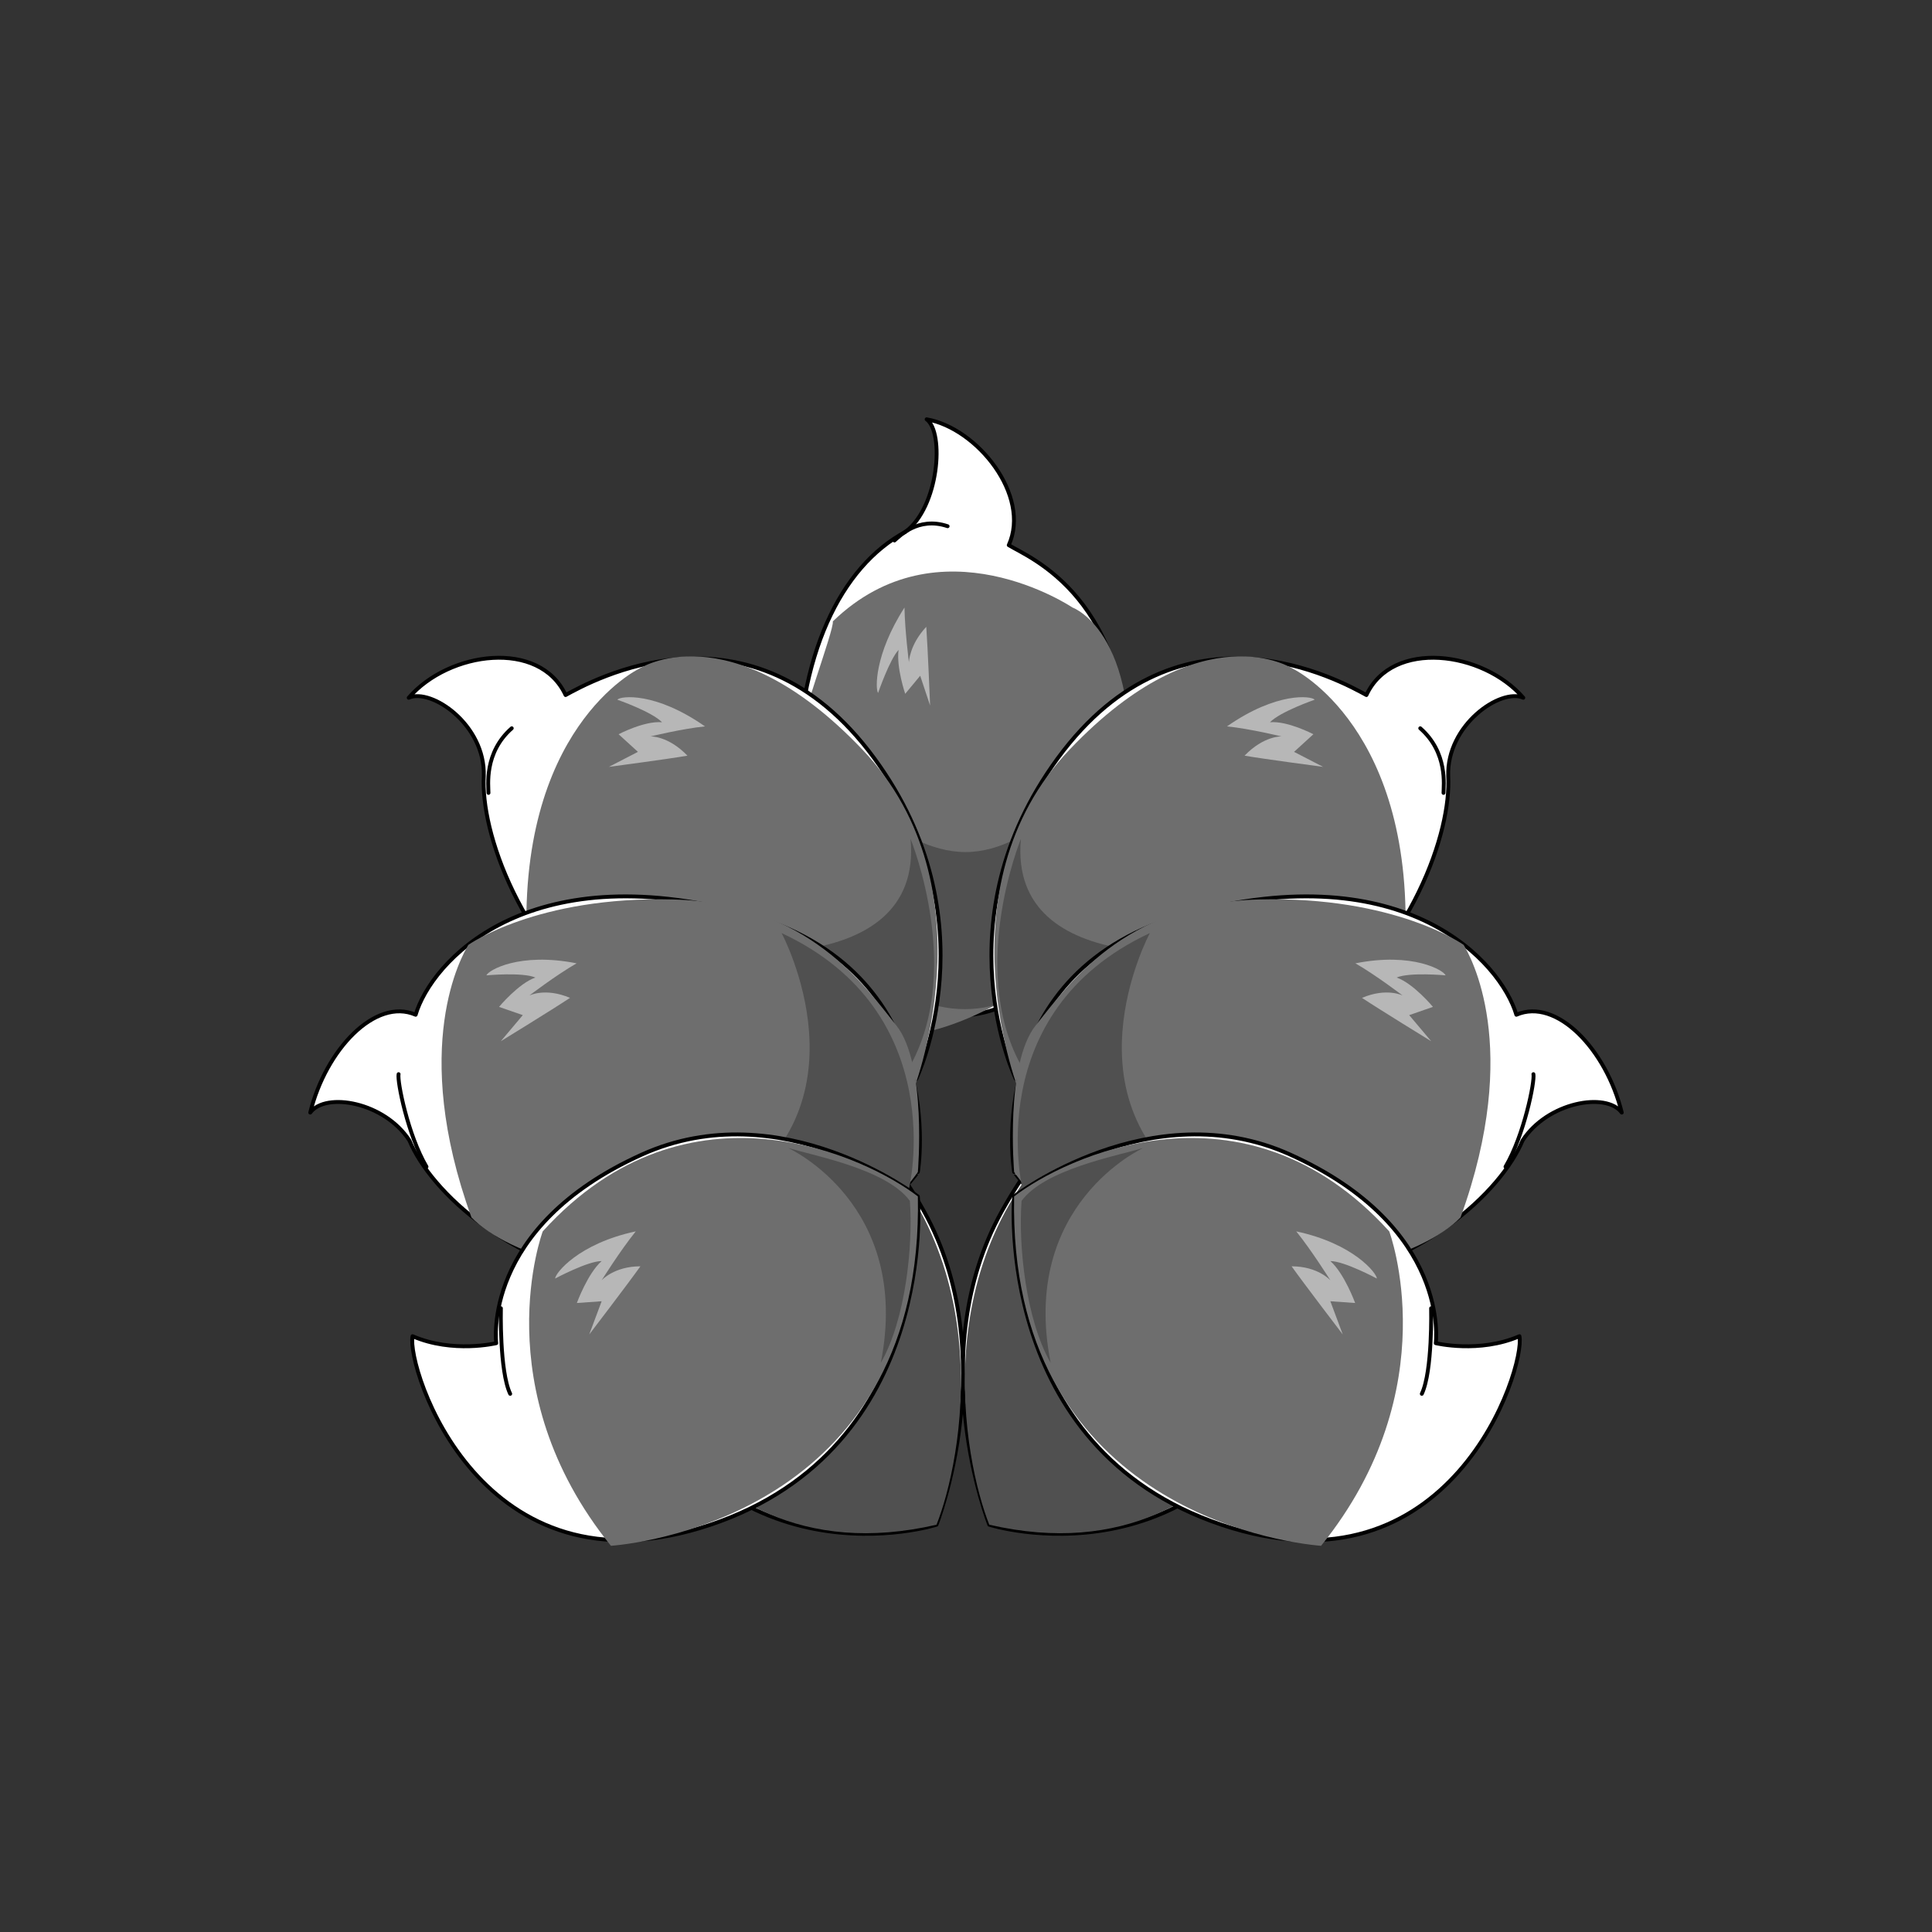 <svg xmlns="http://www.w3.org/2000/svg" width="500" height="500" version="1.1"><rect width="100%" height="100%" fill="#333333" stroke="none"/><g id="x045" data-trait-type="Tail" data-trait-value="Kurama Tail"><g><g><path style="fill:#FFFFFF;stroke:#000000;stroke-linecap:round;stroke-linejoin:round;" d="M206.315,203.159c0.032-33.789,11.302-56.514,28-65.507c8.679-6.456,10.135-25.732,5.496-29.138c13.087,2.283,27.047,19.732,21.253,32.569c5.344,3.312,32.088,13.345,31.379,60.878c-0.715,47.978-32.253,60.714-42.532,60.714C239.632,262.675,206.271,249.392,206.315,203.159z"></path><path style="fill:none;stroke:#000000;stroke-linecap:round;stroke-linejoin:round;" d="M231.477,139.88c1.155-0.927,6.022-6.305,13.766-3.693"></path><path style="fill:#6E6E6E;" d="M277.556,157.225c0,0-34.38-23.167-62.026,3.595c0.428,2.117-9.305,27.503-8.506,30.756c6.835,27.859,33.834,75.216,33.834,75.216s45.17-9.773,50.581-56.294C296.851,163.981,277.556,157.225,277.556,157.225z"></path><path style="fill:#505050;" d="M214.153,199.126c0,0,17.755,21.391,35.724,21.391c17.969,0,34.013-21.391,34.013-21.391s2.139,62.035-34.227,62.035C213.297,261.161,214.153,199.126,214.153,199.126z"></path><path style="opacity:0.5;fill:#FFFFFF;" d="M227.252,179.337c-0.731-0.871-1.003-9.922,6.827-22.104c0.1,5.938,1.146,14.166,1.146,14.166s0.114-4.518,4.495-9.181c0.372,5.099,0.989,20.376,0.989,20.376l-2.563-7.711l-3.879,4.679c0,0-2.334-6.856-1.718-11.357C230.229,170.672,227.252,179.337,227.252,179.337z"></path></g><g><g><path style="fill:#FFFFFF;stroke:#000000;stroke-linecap:round;stroke-linejoin:round;" d="M256.029,394.596c0,0,55.843,17.826,83.788-44.471c27.945-62.295-21.521-94.44-28.911-94.109c2.089,12.371-2.279,24.344-2.279,24.344s-25.465-9.854-49.351,33.118C238.633,350.616,256.029,394.596,256.029,394.596z"></path><path style="fill:none;stroke:#000000;stroke-linecap:round;stroke-linejoin:round;" d="M300.517,280.083c0,0,14.282,2.454,18.914,6.615"></path><path style="fill:#505050;" d="M281.219,288.551c0,0,38.242-9.657,67.909,34.07c-2.79,12.295-23.91,87.928-93.099,71.975C249.631,378.589,238.184,322.958,281.219,288.551z"></path><path style="fill:#FFFFFF;" d="M291.305,294.284c-1.185-0.242-8.967,5.062-14.374,20.958c5.057-3.563,12.625-7.532,12.625-7.532s-3.729,2.915-4.944,10.479c4.52-2.755,17.753-11.54,17.753-11.54l-8.071,2.029l1.537-7.038c0,0-7.21,1.745-10.617,5.185C285.857,302.82,291.305,294.284,291.305,294.284z"></path></g><g><path style="fill:#FFFFFF;stroke:#000000;stroke-linecap:round;stroke-linejoin:round;" d="M242.366,394.596c0,0-55.843,17.826-83.788-44.471c-27.945-62.295,21.521-94.44,28.912-94.109c-2.089,12.371,2.28,24.344,2.28,24.344s25.464-9.854,49.35,33.118C259.763,350.616,242.366,394.596,242.366,394.596z"></path><path style="fill:none;stroke:#000000;stroke-linecap:round;stroke-linejoin:round;" d="M197.879,280.083c0,0-14.282,2.454-18.914,6.615"></path><path style="fill:#505050;" d="M217.177,288.551c0,0-38.242-9.657-67.909,34.07c2.791,12.295,23.91,87.928,93.099,71.975C248.764,378.589,260.212,322.958,217.177,288.551z"></path><path style="fill:#FFFFFF;" d="M207.091,294.284c1.184-0.242,8.966,5.062,14.374,20.958c-5.057-3.563-12.625-7.532-12.625-7.532s3.729,2.915,4.944,10.479c-4.519-2.755-17.753-11.54-17.753-11.54l8.072,2.029l-1.538-7.038c0,0,7.21,1.745,10.616,5.185C212.539,302.82,207.091,294.284,207.091,294.284z"></path></g></g><g><path style="fill:#FFFFFF;stroke:#000000;stroke-linecap:round;stroke-linejoin:round;" d="M161.767,266.727c-27.62-22.22-37.371-51.53-36.564-65.9c0.417-13.255-13.596-22.835-19.427-20.251c10.46-12.098,33.902-15.144,40.597-0.696c6.218-3.377,47.997-27.101,79.881,16.357c30.708,41.855,10.856,83.013,10.856,83.013S199.557,297.13,161.767,266.727z"></path><path style="fill:none;stroke:#000000;stroke-linecap:round;stroke-linejoin:round;" d="M126.422,205.203c0-1.809-1.204-10.397,6.017-16.728"></path><path style="fill:#6E6E6E;" d="M165.334,173.105c0,0-32.093,15.371-28.884,73.238c19.256,9.043,99.489,37.071,99.489,37.071s21.662-53.347-12.838-89.513C188.602,157.734,165.334,173.105,165.334,173.105z"></path><path style="fill:#505050;" d="M235.647,217.095c0,0,14.547,35.51-1.283,60.752c-25.67-20.964-52.624-32.088-52.624-32.088S239.07,254.316,235.647,217.095z"></path><path style="opacity:0.5;fill:#FFFFFF;" d="M159.759,181.081c0.813-0.999,9.859-2.073,22.691,6.908c-5.939,0.605-14.098,2.598-14.098,2.598s4.535-0.218,9.558,4.98c-5.077,0.884-20.333,2.897-20.333,2.897l7.519-3.881l-4.999-4.56c0,0,6.681-3.521,11.239-3.101C168.678,184.172,159.759,181.081,159.759,181.081z"></path></g><g><path style="fill:#FFFFFF;stroke:#000000;stroke-linecap:round;stroke-linejoin:round;" d="M166.137,333.146c-33.697-4.521-54.751-24.939-60.174-37.977c-6.419-9.946-21.663-12.658-25.674-7.233c4.012-16.275,16.849-29.838,27.279-25.316c4.012-13.563,28.529-41.432,85.046-26.222c53.755,14.467,44.93,66.91,44.93,66.91S212.242,339.331,166.137,333.146z"></path><path style="fill:none;stroke:#000000;stroke-linecap:round;stroke-linejoin:round;" d="M103.155,277.989c-0.401,1.809,2.407,15.824,7.221,23.962"></path><path style="fill:#6E6E6E;" d="M121.207,244.535c-1.604,2.713-15.244,26.221,0.802,70.526c9.628,9.946,36.907,18.084,68.197,15.37c31.291-2.712,47.337-27.124,47.337-27.124s2.407-28.03-5.616-37.977c-8.024-9.945-22.466-31.646-57.767-32.551C138.858,231.876,121.207,244.535,121.207,244.535z"></path><path style="fill:#505050;" d="M202.276,241.481c0,0,24.387,45.349-16.257,69.308c31.231-4.277,49.2-2.994,49.2-2.994S246.343,262.017,202.276,241.481z"></path><path style="opacity:0.5;fill:#FFFFFF;" d="M125.883,252.423c0.425-1.269,8.463-6.063,23.341-3.114c-5.312,3.054-12.224,8.328-12.224,8.328s4.136-2.106,10.516,0.609c-4.42,2.952-17.912,11.225-17.912,11.225l5.695-6.758l-6.147-2.133c0,0,5.037-6.072,9.406-7.596C135.182,251.547,125.883,252.423,125.883,252.423z"></path></g><g><path style="fill:#FFFFFF;stroke:#000000;stroke-linecap:round;stroke-linejoin:round;" d="M237.543,309.637c0,0,5.616,65.101-53.755,84.992s-78.627-40.688-77.023-48.825c10.43,4.521,21.663,1.809,21.663,1.809s-4.066-29.994,37.709-48.826C202.241,282.511,237.543,309.637,237.543,309.637z"></path><path style="fill:none;stroke:#000000;stroke-linecap:round;stroke-linejoin:round;" d="M129.631,338.57c0,0-0.401,16.275,2.407,22.152"></path><path style="fill:#6E6E6E;" d="M140.462,318.678c0,0-15.244,40.688,17.651,81.376c11.232-0.904,81.034-10.85,79.43-90.417C224.706,299.69,178.172,277.085,140.462,318.678z"></path><path style="fill:#505050;" d="M203.988,297.099c0,0,32.087,14.547,23.958,55.618c6.417-11.124,8.384-30.376,7.528-41.928C229.485,302.661,211.261,299.238,203.988,297.099z"></path><path style="opacity:0.5;fill:#FFFFFF;" d="M143.672,330.885c0-1.356,6.018-9.042,20.86-12.207c-4.011,4.974-8.826,12.658-8.826,12.658s3.209-3.616,10.029-3.616c-3.209,4.521-13.238,17.632-13.238,17.632l3.209-8.59l-6.418,0.452c0,0,2.808-7.686,6.418-10.851C152.096,326.363,143.672,330.885,143.672,330.885z"></path></g><g><path style="fill:#FFFFFF;stroke:#000000;stroke-linecap:round;stroke-linejoin:round;" d="M338.233,266.727c27.619-22.22,37.371-51.53,36.564-65.9c-0.417-13.255,13.597-22.835,19.428-20.251c-10.461-12.098-33.901-15.144-40.598-0.696c-6.218-3.377-47.996-27.101-79.881,16.357c-30.709,41.855-10.855,83.013-10.855,83.013S300.443,297.13,338.233,266.727z"></path><path style="fill:none;stroke:#000000;stroke-linecap:round;stroke-linejoin:round;" d="M373.579,205.203c0-1.809,1.202-10.397-6.019-16.728"></path><path style="fill:#6E6E6E;" d="M334.666,173.105c0,0,32.093,15.371,28.883,73.238c-19.255,9.043-99.487,37.071-99.487,37.071s-21.663-53.347,12.837-89.513C311.399,157.734,334.666,173.105,334.666,173.105z"></path><path style="fill:#505050;" d="M264.209,217.095c0,0-14.546,35.51,1.284,60.752c25.67-20.964,52.623-32.088,52.623-32.088S260.787,254.316,264.209,217.095z"></path><path style="opacity:0.5;fill:#FFFFFF;" d="M340.242,181.081c-0.815-0.999-9.859-2.073-22.692,6.908c5.939,0.605,14.098,2.598,14.098,2.598s-4.534-0.218-9.558,4.98c5.076,0.884,20.332,2.897,20.332,2.897l-7.519-3.881l5-4.56c0,0-6.681-3.521-11.24-3.101C331.322,184.172,340.242,181.081,340.242,181.081z"></path></g><g><path style="fill:#FFFFFF;stroke:#000000;stroke-linecap:round;stroke-linejoin:round;" d="M333.863,333.146c33.697-4.521,54.752-24.939,60.175-37.977c6.418-9.946,21.662-12.658,25.673-7.233c-4.011-16.275-16.848-29.838-27.278-25.316c-4.012-13.563-28.528-41.432-85.045-26.222c-53.756,14.467-44.931,66.91-44.931,66.91S287.759,339.331,333.863,333.146z"></path><path style="fill:none;stroke:#000000;stroke-linecap:round;stroke-linejoin:round;" d="M396.846,277.989c0.401,1.809-2.407,15.824-7.221,23.962"></path><path style="fill:#6E6E6E;" d="M378.793,244.535c1.605,2.713,15.245,26.221-0.802,70.526c-9.628,9.946-36.906,18.084-68.197,15.37c-31.29-2.712-47.337-27.124-47.337-27.124s-2.407-28.03,5.616-37.977c8.022-9.945,22.465-31.646,57.767-32.551C361.143,231.876,378.793,244.535,378.793,244.535z"></path><path style="fill:#505050;" d="M297.58,241.481c0,0-24.387,45.349,16.258,69.308c-31.231-4.277-49.2-2.994-49.2-2.994S253.514,262.017,297.58,241.481z"></path><path style="opacity:0.5;fill:#FFFFFF;" d="M374.117,252.423c-0.426-1.269-8.464-6.063-23.342-3.114c5.312,3.054,12.225,8.328,12.225,8.328s-4.136-2.106-10.516,0.609c4.419,2.952,17.911,11.225,17.911,11.225l-5.695-6.758l6.146-2.133c0,0-5.036-6.072-9.405-7.596C364.818,251.547,374.117,252.423,374.117,252.423z"></path></g><g><path style="fill:#FFFFFF;stroke:#000000;stroke-linecap:round;stroke-linejoin:round;" d="M262.457,309.637c0,0-5.616,65.101,53.756,84.992c59.371,19.892,78.626-40.688,77.022-48.825c-10.431,4.521-21.663,1.809-21.663,1.809s4.067-29.994-37.709-48.826C297.76,282.511,262.457,309.637,262.457,309.637z"></path><path style="fill:none;stroke:#000000;stroke-linecap:round;stroke-linejoin:round;" d="M370.369,338.57c0,0,0.401,16.275-2.406,22.152"></path><path style="fill:#6E6E6E;" d="M359.537,318.678c0,0,15.244,40.688-17.65,81.376c-11.232-0.904-81.034-10.85-79.43-90.417C275.294,299.69,321.829,277.085,359.537,318.678z"></path><path style="fill:#505050;" d="M295.868,297.099c0,0-32.087,14.547-23.958,55.618c-6.417-11.124-8.384-30.376-7.528-41.928C270.371,302.661,288.595,299.238,295.868,297.099z"></path><path style="opacity:0.5;fill:#FFFFFF;" d="M356.329,330.885c0-1.356-6.018-9.042-20.86-12.207c4.011,4.974,8.825,12.658,8.825,12.658s-3.209-3.616-10.029-3.616c3.209,4.521,13.238,17.632,13.238,17.632l-3.209-8.59l6.418,0.452c0,0-2.808-7.686-6.418-10.851C347.904,326.363,356.329,330.885,356.329,330.885z"></path></g></g></g></svg>